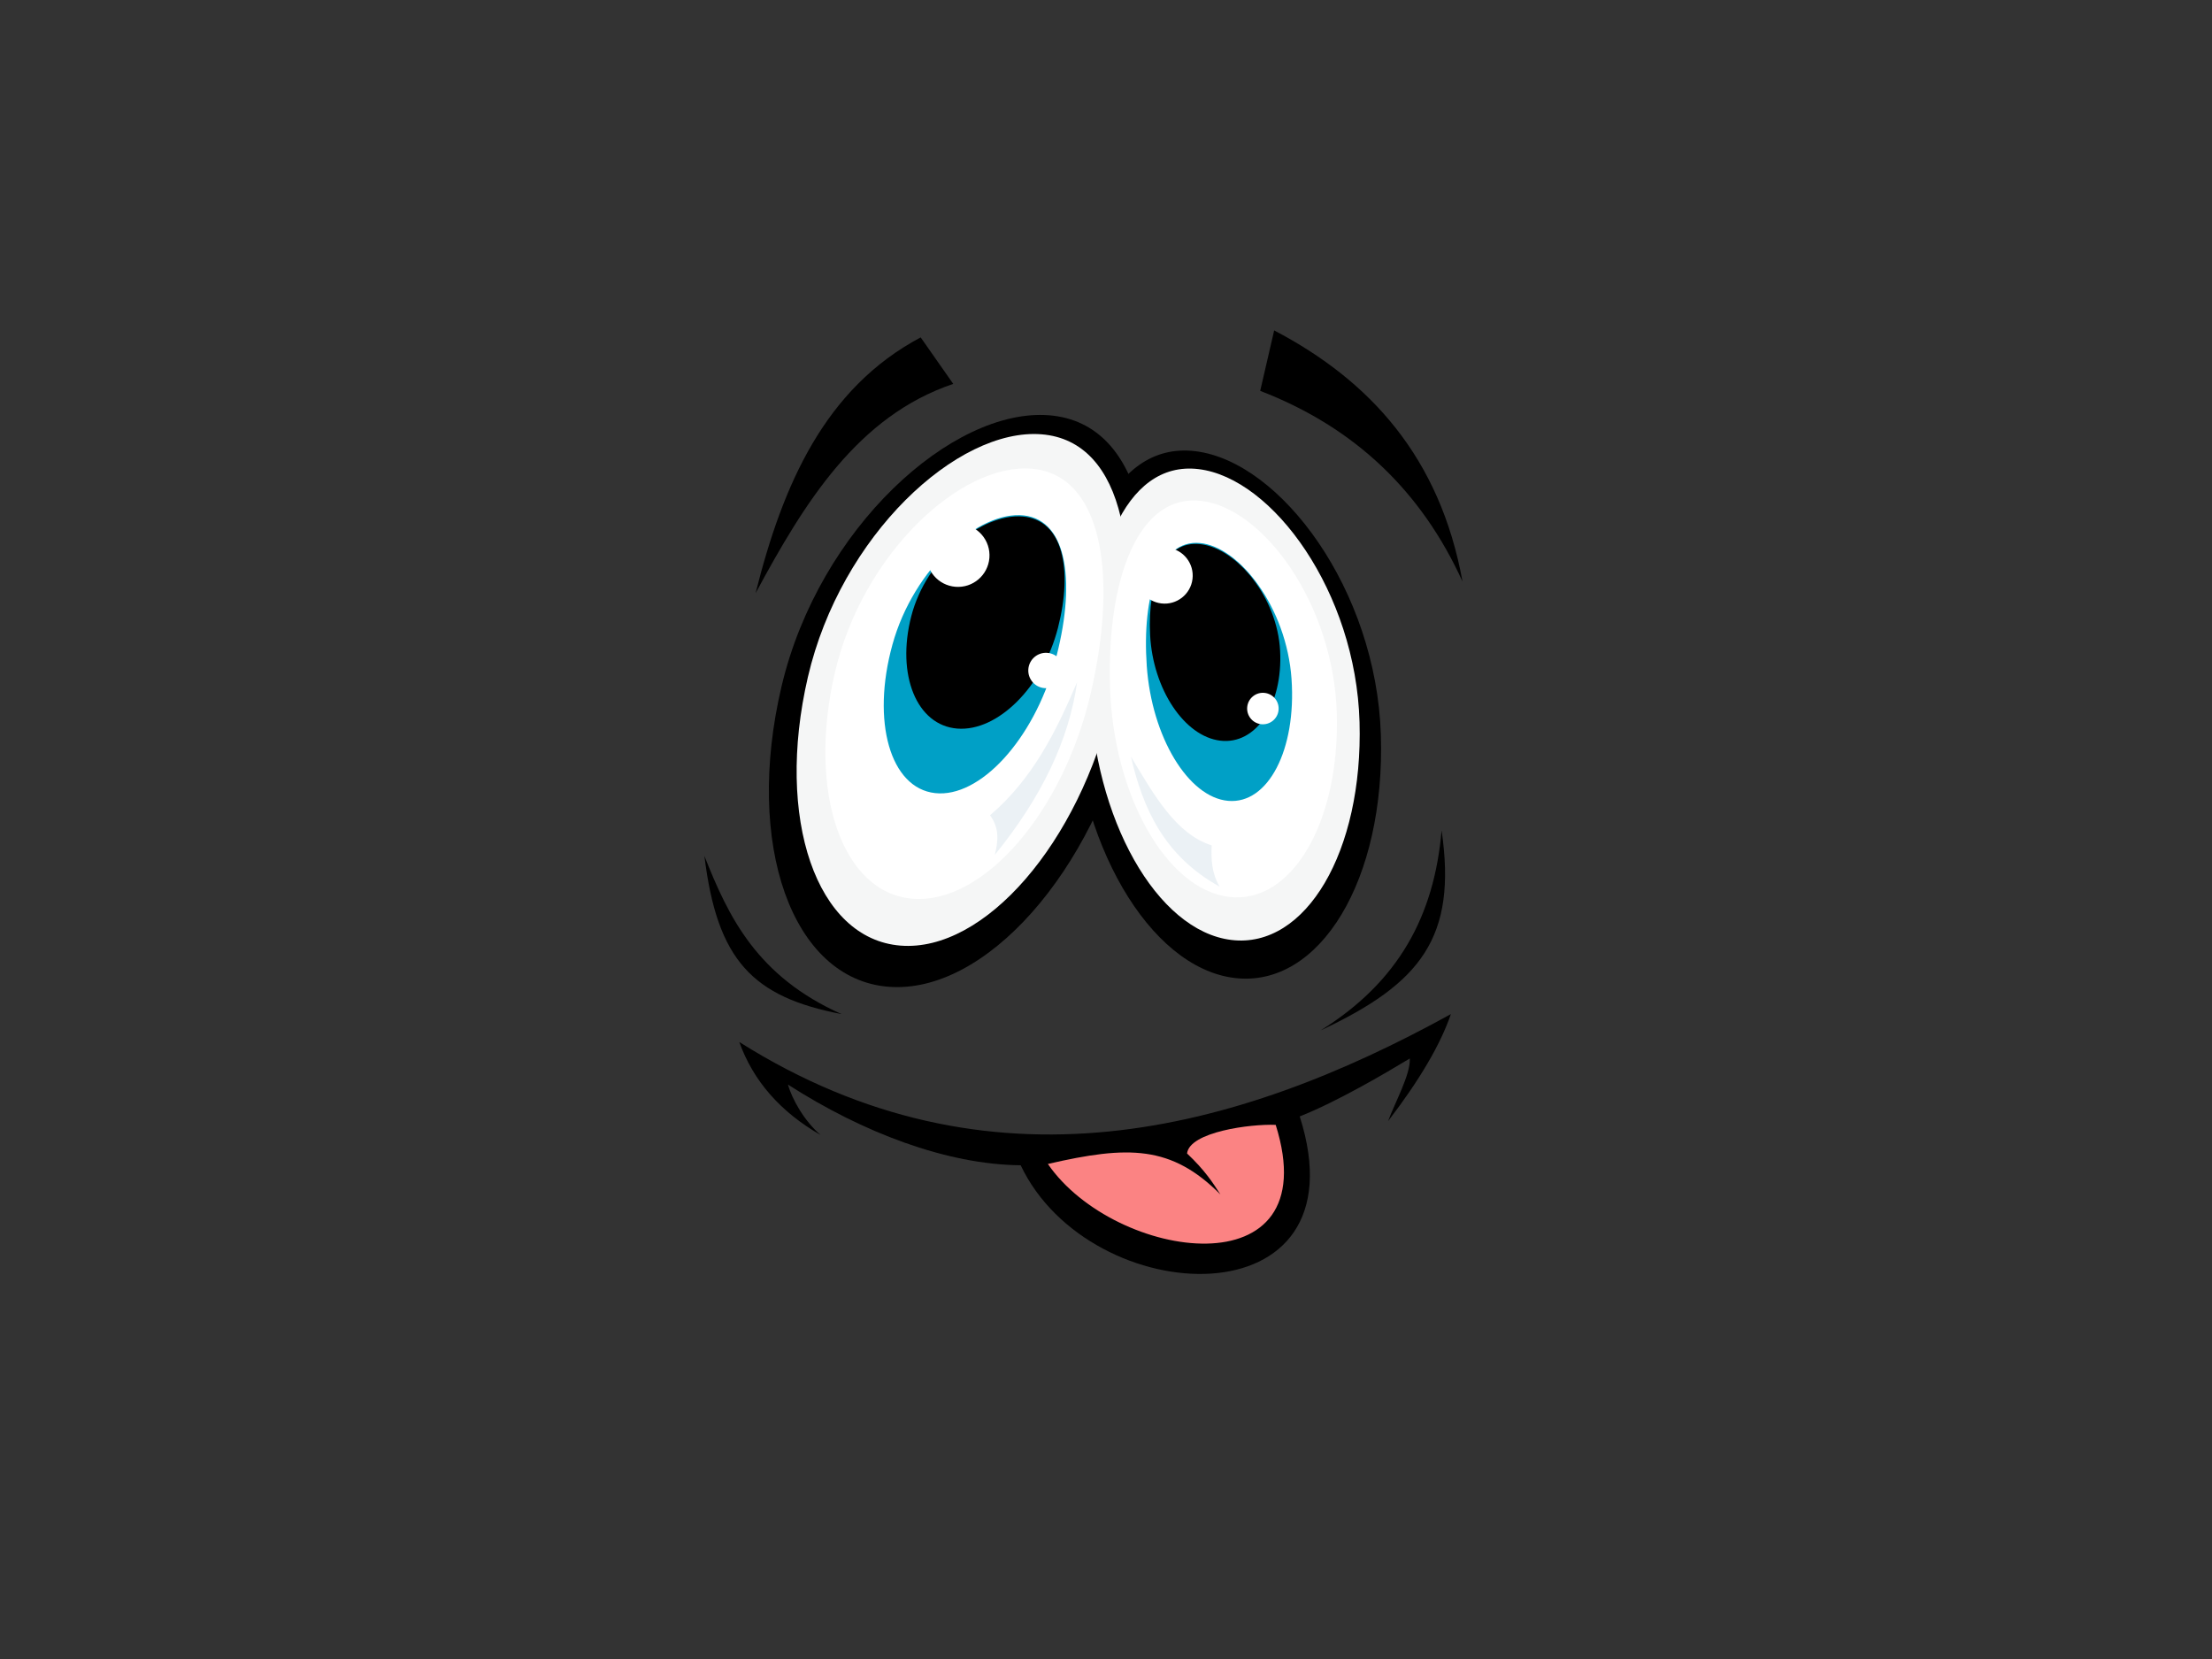 <?xml version="1.0" encoding="utf-8"?>
<!-- Generator: Adobe Illustrator 17.0.0, SVG Export Plug-In . SVG Version: 6.00 Build 0)  -->
<!DOCTYPE svg PUBLIC "-//W3C//DTD SVG 1.1//EN" "http://www.w3.org/Graphics/SVG/1.1/DTD/svg11.dtd">
<svg version="1.1" id="Layer_1" xmlns="http://www.w3.org/2000/svg" xmlns:xlink="http://www.w3.org/1999/xlink" x="0px" y="0px"
	 width="800px" height="600px" viewBox="0 0 800 600" enable-background="new 0 0 800 600" xml:space="preserve">
<rect x="0" y="0" width="800" height="600" fill="#333333" stroke="none"/>
<g>
	<path fill-rule="evenodd" clip-rule="evenodd" d="M432.321,163.181c-30.907-3.742-46.546,36.637-44.851,88.971
		c1.689,52.333,28.128,97.805,59.035,101.546c30.905,3.74,54.595-35.667,52.901-88C497.721,213.369,463.235,166.924,432.321,163.181
		L432.321,163.181z"/>
	<path fill-rule="evenodd" clip-rule="evenodd" d="M379.426,150.19c34.877,2.771,43.1,50.733,29.571,108
		c-13.529,57.266-52.784,101.46-87.661,98.689c-34.877-2.768-52.191-51.455-38.66-108.716
		C296.205,190.895,344.545,147.424,379.426,150.19L379.426,150.19z"/>
	<path fill-rule="evenodd" clip-rule="evenodd" fill="#F5F6F6" d="M433.51,169.669c-26.931-3.263-40.674,32.881-39.341,79.663
		c1.332,46.778,24.244,87.36,51.173,90.618c26.927,3.26,47.688-32.033,46.357-78.815
		C490.367,214.352,460.437,172.926,433.51,169.669L433.51,169.669z"/>
	<path fill-rule="evenodd" clip-rule="evenodd" fill="#F5F6F6" d="M376.674,157.073c30.388,2.411,37.465,45.285,25.574,96.518
		c-11.895,51.227-46.181,90.817-76.573,88.403c-30.385-2.411-45.38-45.911-33.487-97.144
		C304.087,193.618,346.288,154.659,376.674,157.073L376.674,157.073z"/>
	<path fill-rule="evenodd" clip-rule="evenodd" fill="#FFFFFF" d="M434.534,181.162c-22.651-2.74-34.21,27.658-33.091,67.004
		c1.121,39.345,20.395,73.472,43.042,76.213c22.643,2.744,40.107-26.94,38.988-66.287
		C482.355,218.747,457.177,183.909,434.534,181.162L434.534,181.162z"/>
	<path fill-rule="evenodd" clip-rule="evenodd" fill="#FFFFFF" d="M372.985,169.507c25.556,2.031,31.51,38.089,21.508,81.176
		c-10.005,43.09-38.841,76.384-64.4,74.358c-25.558-2.032-38.167-38.616-28.165-81.704
		C311.933,200.249,347.423,167.479,372.985,169.507L372.985,169.507z"/>
	<path fill-rule="evenodd" clip-rule="evenodd" fill="#00A0C6" d="M433.906,196.385c-14.453-1.283-20.953,18.813-19.162,44.467
		c1.798,25.656,14.978,47.5,29.433,48.785c14.453,1.286,24.722-18.478,22.92-44.13C465.302,219.851,448.361,197.673,433.906,196.385
		L433.906,196.385z"/>
	<path fill-rule="evenodd" clip-rule="evenodd" fill="#00A0C6" d="M370.28,186.413c16.202,1.81,18.885,25.394,11.189,53.251
		c-7.7,27.858-27.083,48.979-43.293,47.173c-16.206-1.804-23.107-25.864-15.409-53.72
		C330.462,205.26,354.068,184.609,370.28,186.413L370.28,186.413z"/>
	<path fill-rule="evenodd" clip-rule="evenodd" d="M434.259,196.812c-12.981-1.571-19.309,13.382-18.3,32.886
		c1.014,19.508,12.357,36.598,25.34,38.167c12.975,1.575,22.688-12.969,21.674-32.476
		C461.964,215.884,447.236,198.382,434.259,196.812L434.259,196.812z"/>
	<path fill-rule="evenodd" clip-rule="evenodd" d="M369.797,186.805c14.648,1.161,18.279,19.043,12.821,40.304
		c-5.462,21.256-21.764,37.556-36.416,36.392c-14.644-1.162-22.097-19.347-16.635-40.604
		C335.025,201.636,355.152,185.643,369.797,186.805L369.797,186.805z"/>
	<path fill-rule="evenodd" clip-rule="evenodd" fill="#FFFFFF" d="M422.438,198.109c-5.561-0.675-10.616,3.287-11.286,8.844
		c-0.671,5.56,3.286,10.611,8.849,11.284c5.561,0.674,10.612-3.289,11.285-8.845C431.956,203.834,427.999,198.777,422.438,198.109z"
		/>
	<path fill-rule="evenodd" clip-rule="evenodd" fill="#FFFFFF" d="M347.374,189.502c6.273,0.501,10.955,5.991,10.456,12.264
		c-0.501,6.271-5.99,10.955-12.263,10.456c-6.275-0.497-10.957-5.988-10.46-12.261C335.608,193.687,341.099,189.007,347.374,189.502
		z"/>
	<path fill-rule="evenodd" clip-rule="evenodd" fill="#FFFFFF" d="M457.424,250.601c-3.122-0.377-5.959,1.846-6.339,4.969
		c-0.376,3.125,1.845,5.962,4.969,6.34c3.124,0.379,5.961-1.847,6.341-4.967C462.771,253.817,460.548,250.981,457.424,250.601z"/>
	<path fill-rule="evenodd" clip-rule="evenodd" fill="#FFFFFF" d="M378.8,236.115c3.525,0.281,6.158,3.366,5.875,6.886
		c-0.279,3.524-3.362,6.157-6.887,5.874c-3.525-0.278-6.154-3.363-5.875-6.886C372.195,238.47,375.276,235.836,378.8,236.115z"/>
	<path fill-rule="evenodd" clip-rule="evenodd" fill="#EBF1F5" d="M389.554,246.691c-7.562,17.816-16.095,35.049-31.496,48.162
		c3.514,4.772,2.913,9.553,1.718,14.33C376.733,288.352,386.658,267.522,389.554,246.691L389.554,246.691z"/>
	<path fill-rule="evenodd" clip-rule="evenodd" fill="#EBF1F5" d="M409.02,273.638c4.331,18.846,12.086,35.984,32.063,47.013
		c-2.917-4.969-3.087-9.942-2.861-14.905C425.195,301.618,417.255,287.329,409.02,273.638L409.02,273.638z"/>
	<path fill-rule="evenodd" clip-rule="evenodd" d="M273.266,214.537c17.622-32.669,36.808-63.994,71.488-75.697
		c-3.927-5.603-7.849-11.211-11.778-16.82C298.369,140.418,283.109,175.185,273.266,214.537L273.266,214.537z"/>
	<path fill-rule="evenodd" clip-rule="evenodd" d="M455.771,141.363c1.681-7.288,3.364-14.579,5.047-21.866
		c34.778,18.206,59.981,45.985,68.12,90.83C514.233,178.03,490.363,154.693,455.771,141.363L455.771,141.363z"/>
	<path fill-rule="evenodd" clip-rule="evenodd" d="M254.762,309.574c4.608,37.755,17.378,50.981,49.623,57.192
		C273.819,353.167,263.498,331.697,254.762,309.574L254.762,309.574z"/>
	<path fill-rule="evenodd" clip-rule="evenodd" d="M477.638,372.654c36.297-17.002,49.377-33.686,43.734-72.33
		C518.72,331.214,505.815,355.091,477.638,372.654L477.638,372.654z"/>
	<path fill-rule="evenodd" clip-rule="evenodd" d="M267.373,376.857c90.449,56.989,179.797,32.703,257.363-10.094
		c-3.767,10.995-11.339,23.89-22.707,38.69c2.408-6.598,8.186-16.963,7.843-22.64c-9.042,5.465-26.161,15.552-39.805,20.957
		c23.924,75.057-75.795,70.639-100.923,17.663c-26.831-0.243-57.247-11.89-84.151-29.175c1.353,5.043,5.865,13.19,11.817,18.242
		C282.245,402.138,272.429,390.926,267.373,376.857L267.373,376.857z"/>
	<path fill-rule="evenodd" clip-rule="evenodd" fill="#FB8383" d="M378.977,420.963c24.223,35.208,101.435,46.315,82.398-14.136
		c-9.056-0.392-31.164,2.528-32.059,10.341c6.595,6.23,9.214,10.468,12.064,14.826C423.645,414.214,408.129,414.227,378.977,420.963
		L378.977,420.963z"/>
</g>
</svg>
